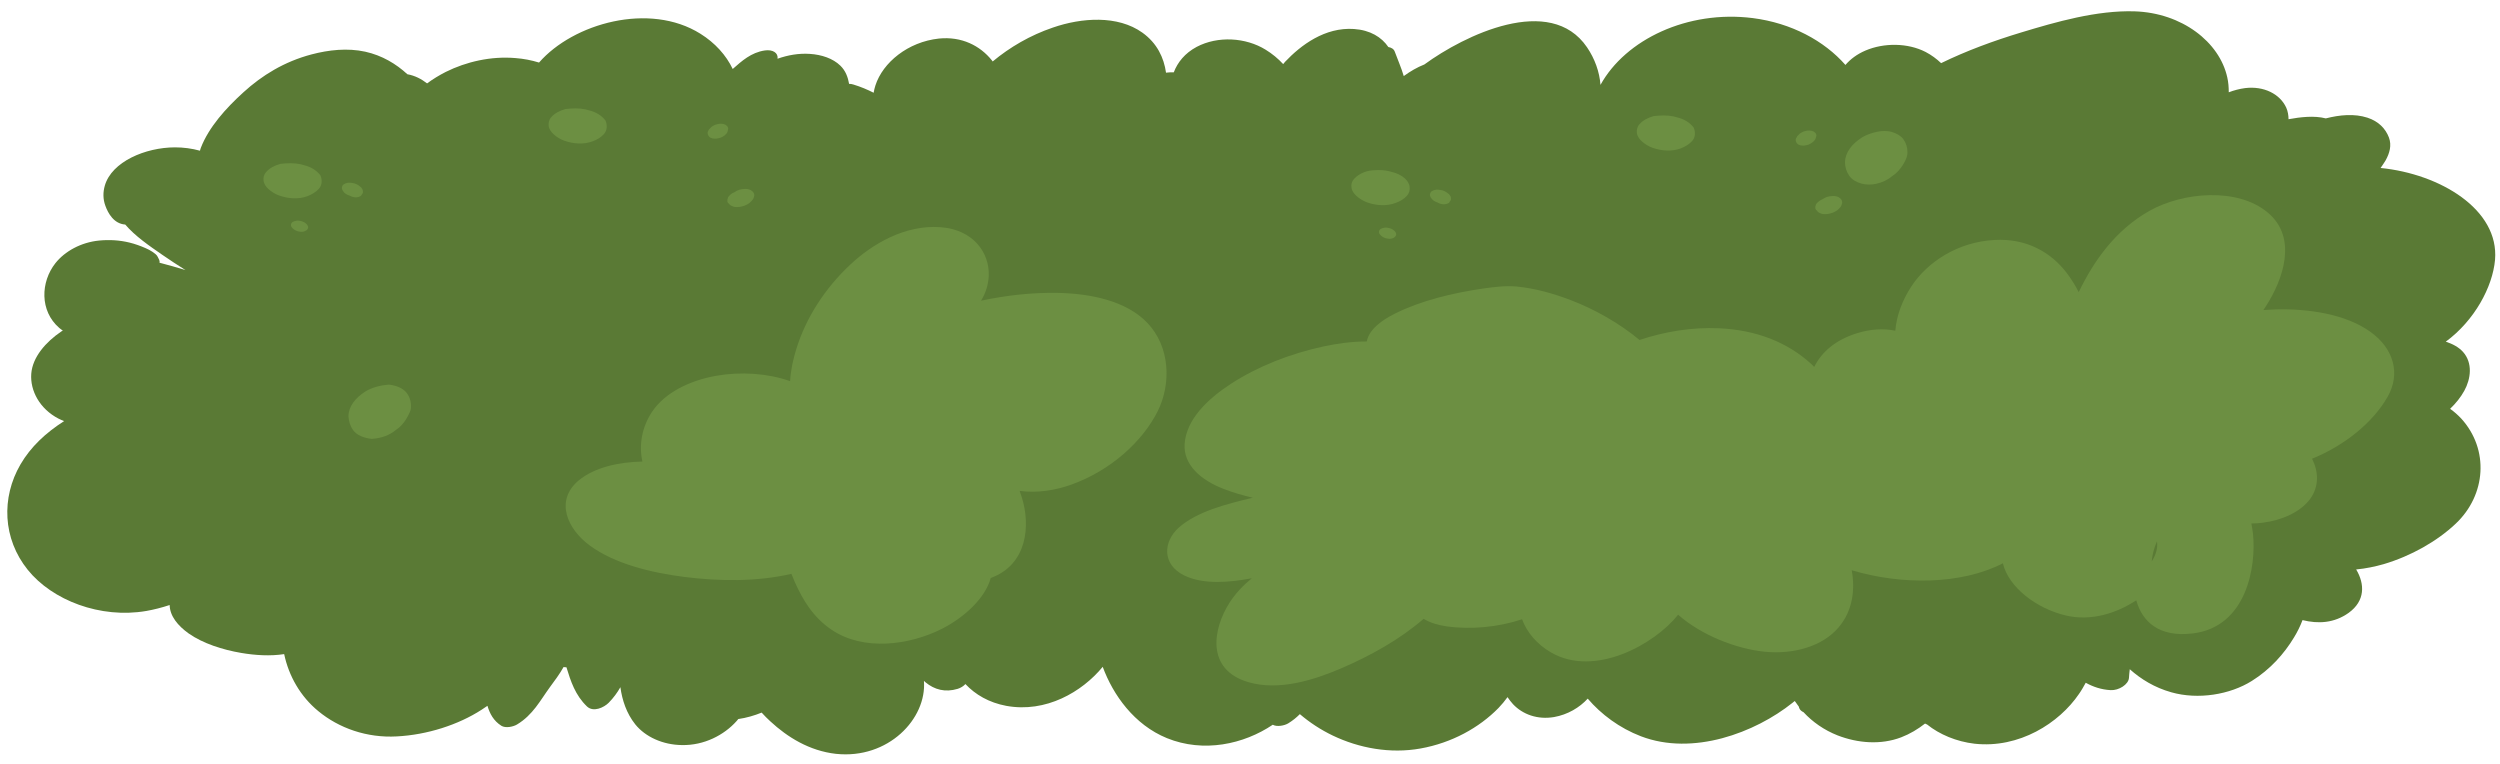 <svg width="216" height="66" viewBox="0 0 216 66" fill="none" xmlns="http://www.w3.org/2000/svg">
<path d="M12.386 14.998C12.33 15.031 12.288 15.053 12.246 15.064C12.33 15.042 12.372 15.02 12.386 14.998Z" fill="#5A7A35"/>
<path d="M7.522 22.84L7.48 22.851C7.438 22.872 7.397 22.894 7.369 22.916C7.369 22.916 7.425 22.894 7.536 22.829L7.522 22.84Z" fill="#5A7A35"/>
<path d="M1.767 40.128C0.099 42.999 0.231 46.541 2.397 49.232C4.521 51.869 8.665 53.469 12.638 52.788C13.265 52.679 13.962 52.504 14.659 52.274C14.674 53.23 15.373 54.066 16.295 54.727C17.523 55.594 19.253 56.145 20.843 56.413C22.043 56.618 23.34 56.702 24.552 56.515C24.946 58.395 25.953 60.175 27.503 61.443C29.277 62.907 31.691 63.772 34.284 63.626C36.905 63.49 39.595 62.627 41.614 61.319C41.781 61.211 41.948 61.091 42.115 60.982C42.312 61.644 42.634 62.274 43.318 62.707C43.681 62.935 44.349 62.792 44.67 62.596C46.049 61.768 46.674 60.517 47.509 59.374C47.926 58.809 48.357 58.232 48.691 57.634C48.816 57.645 48.816 57.645 48.942 57.655C49.306 58.85 49.699 60.066 50.719 61.042C51.277 61.562 52.183 61.126 52.586 60.724C53.004 60.299 53.338 59.842 53.602 59.374C53.757 60.493 54.122 61.623 54.89 62.588C55.757 63.662 57.264 64.355 58.91 64.374C60.834 64.414 62.561 63.509 63.632 62.311C63.688 62.257 63.73 62.192 63.785 62.126C64.483 62.027 65.193 61.82 65.806 61.569C66.044 61.829 66.295 62.089 66.561 62.328C68.027 63.683 69.926 64.875 72.227 65.132C76.745 65.612 80.085 62.097 79.828 58.826C79.87 58.87 79.912 58.913 79.968 58.956C80.736 59.585 81.657 59.844 82.744 59.516C82.995 59.44 83.245 59.287 83.412 59.102C84.265 60.014 85.451 60.707 86.943 60.986C90.361 61.611 93.481 59.79 95.275 57.614C96.172 60.046 97.99 62.618 100.822 63.775C103.99 65.063 107.46 64.306 109.967 62.618C110.33 62.824 110.985 62.692 111.305 62.496C111.695 62.256 112.015 61.995 112.308 61.701C113.146 62.416 114.095 63.045 115.156 63.554C117.417 64.636 120.109 65.142 122.729 64.67C125.433 64.187 127.801 62.878 129.471 61.169C129.763 60.865 130.014 60.56 130.25 60.233C130.39 60.44 130.544 60.646 130.725 60.841C131.564 61.731 132.847 62.196 134.269 61.954C135.454 61.745 136.471 61.135 137.18 60.362C138.34 61.718 139.918 62.9 141.774 63.613C146.267 65.333 151.631 63.313 154.875 60.721C154.945 60.666 155 60.612 155.07 60.568C155.182 60.731 155.294 60.894 155.42 61.057C155.434 61.089 155.434 61.122 155.448 61.165C155.518 61.35 155.657 61.458 155.825 61.534C156.593 62.369 157.612 63.085 158.771 63.539C160.501 64.209 162.495 64.38 164.265 63.703C165.031 63.408 165.713 62.994 166.326 62.514C166.382 62.547 166.424 62.569 166.493 62.59C167.583 63.468 169.048 64.074 170.596 64.256C174.459 64.684 177.913 62.472 179.623 59.958C179.846 59.643 180.027 59.316 180.207 58.99C180.835 59.337 181.547 59.585 182.356 59.627C183.067 59.669 183.902 59.136 183.943 58.571C183.957 58.321 183.984 58.071 184.012 57.821C184.989 58.688 186.148 59.403 187.599 59.813C189.915 60.472 192.661 60.021 194.555 58.834C196.142 57.842 197.339 56.503 198.201 55.078C198.493 54.599 198.743 54.099 198.937 53.577C200.29 53.912 201.671 53.844 202.924 52.951C204.358 51.916 204.328 50.46 203.573 49.201C204.409 49.123 205.231 48.948 205.956 48.74C208.311 48.04 210.568 46.765 212.168 45.251C214.813 42.758 215.071 38.824 212.654 36.167C212.36 35.852 212.039 35.57 211.69 35.321C212.191 34.842 212.608 34.319 212.914 33.765C213.484 32.731 213.663 31.362 212.797 30.396C212.419 29.984 211.903 29.714 211.317 29.519C213.796 27.7 215.366 24.785 215.571 22.448C215.939 18.09 210.816 15.025 205.684 14.513C205.837 14.295 205.976 14.088 206.115 13.86C206.463 13.24 206.657 12.555 206.404 11.882C206.11 11.111 205.509 10.482 204.547 10.168C203.417 9.801 202.148 9.923 200.95 10.229C199.945 9.97 198.746 10.114 197.729 10.3C197.728 9.964 197.672 9.627 197.532 9.301C196.986 8.107 195.576 7.414 193.973 7.612C193.485 7.679 193.025 7.799 192.565 7.974C192.564 7.55 192.536 7.115 192.438 6.692C191.763 3.618 188.509 1.114 184.437 0.98C181.16 0.877 177.635 1.894 174.639 2.802C172.256 3.523 169.901 4.386 167.713 5.455C167.322 5.086 166.89 4.761 166.373 4.49C164.838 3.7 162.774 3.682 161.172 4.369C160.434 4.686 159.877 5.111 159.445 5.611C157.615 3.528 154.782 1.99 151.435 1.562C145.814 0.855 140.45 3.408 138.282 7.334C138.197 6.204 137.79 5.075 137.119 4.087C133.945 -0.579 126.506 3.053 123.067 5.569C122.426 5.82 121.841 6.169 121.284 6.572C121.073 5.855 120.766 5.171 120.513 4.476C120.429 4.227 120.206 4.107 119.955 4.064C119.368 3.207 118.39 2.6 116.982 2.505C114.472 2.336 112.397 3.894 111.019 5.352C110.964 5.417 110.922 5.483 110.866 5.537C110.433 5.071 109.931 4.648 109.344 4.29C107.641 3.239 105.229 3.081 103.39 4.051C102.373 4.596 101.747 5.38 101.414 6.25C101.219 6.239 101.01 6.251 100.801 6.273L100.745 6.284C100.561 4.98 99.973 3.732 98.703 2.821C96.567 1.293 93.444 1.527 90.977 2.379C89.013 3.045 87.243 4.081 85.768 5.311C85.74 5.279 85.726 5.246 85.698 5.214C84.678 3.944 83.087 3.132 81.121 3.331C78.445 3.619 76.272 5.405 75.635 7.384C75.565 7.59 75.524 7.797 75.483 8.014C74.952 7.743 74.366 7.495 73.724 7.3C73.599 7.257 73.487 7.246 73.362 7.247C73.263 6.682 73.067 6.117 72.606 5.672C71.963 5.043 70.973 4.719 69.969 4.656C69.02 4.592 68.073 4.757 67.181 5.074C67.25 4.563 66.761 4.26 66.078 4.359C64.893 4.535 64.086 5.275 63.306 5.961C62.746 4.778 61.782 3.704 60.512 2.913C56.115 0.161 49.537 2.009 46.573 5.405C45.917 5.2 45.234 5.071 44.537 5.018C42.431 4.837 40.285 5.33 38.515 6.213C37.958 6.496 37.401 6.834 36.9 7.205C36.411 6.825 35.853 6.533 35.197 6.415C34.233 5.525 33.019 4.789 31.554 4.465C30.02 4.131 28.403 4.308 26.912 4.702C24.556 5.326 22.634 6.514 21.034 7.973C19.502 9.366 18.055 10.977 17.361 12.749C17.319 12.836 17.306 12.934 17.278 13.021C16.581 12.827 15.841 12.731 15.116 12.732C12.565 12.737 9.653 13.97 9.057 16.035C8.891 16.611 8.892 17.198 9.102 17.774C9.34 18.436 9.844 19.337 10.82 19.401C11.672 20.399 12.887 21.233 14.018 22.013C14.674 22.469 15.344 22.902 16.028 23.335C15.289 23.109 14.535 22.893 13.782 22.698C13.796 22.611 13.796 22.535 13.754 22.449C13.712 22.373 13.684 22.297 13.642 22.221C13.557 22.014 13.362 21.895 13.167 21.754C12.985 21.635 12.79 21.527 12.581 21.44C12.134 21.245 11.659 21.072 11.171 20.954C10.32 20.749 9.442 20.696 8.55 20.785C7.002 20.94 5.609 21.703 4.788 22.737C3.509 24.358 3.416 26.857 5.119 28.332C5.217 28.419 5.329 28.495 5.427 28.56C5.385 28.592 5.343 28.614 5.301 28.636C3.95 29.551 2.809 30.857 2.701 32.292C2.592 33.77 3.445 35.333 5.05 36.166C5.204 36.242 5.371 36.318 5.539 36.383C3.951 37.396 2.656 38.605 1.767 40.128Z" fill="#5A7A35"/>
<path d="M101.849 45.583C100.485 46.802 100.391 48.769 102.303 49.711C103.978 50.534 106.236 50.323 108.16 49.961C107.408 50.571 106.754 51.268 106.239 52.062C104.807 54.292 104.144 57.846 107.855 58.937C110.506 59.715 113.516 58.753 115.843 57.76C118.462 56.636 120.983 55.219 123.002 53.465C123.56 53.812 124.286 54.017 124.969 54.114C127.047 54.414 129.459 54.193 131.508 53.504C131.914 54.623 132.794 55.675 134.023 56.379C137.777 58.545 142.945 55.689 144.99 53.11C146.945 54.845 149.973 56.067 152.511 56.313C154.98 56.547 157.475 55.847 158.866 54.193C160.076 52.767 160.296 50.931 159.986 49.269C164.283 50.554 169.428 50.534 173.05 48.669C173.528 50.711 175.916 52.586 178.538 53.19C180.658 53.675 182.846 53.008 184.573 51.864C185.078 53.689 186.531 55.099 189.487 54.724C194.087 54.15 194.956 48.987 194.658 46.119C194.629 45.837 194.573 45.533 194.517 45.228C194.865 45.228 195.2 45.206 195.507 45.161C197.151 44.952 198.782 44.243 199.616 43.079C200.381 42.012 200.323 40.741 199.763 39.634C202.55 38.499 205.014 36.527 206.293 34.276C207.418 32.307 206.843 30.124 204.79 28.661C202.654 27.133 199.446 26.66 196.63 26.731C196.281 26.742 195.919 26.765 195.556 26.787C195.626 26.678 195.709 26.57 195.765 26.472C197.267 24.154 198.529 20.555 195.959 18.387C193.348 16.164 188.608 16.597 185.725 18.21C182.744 19.889 180.88 22.587 179.602 25.241C179.309 24.665 178.959 24.101 178.554 23.569C177.184 21.779 175.076 20.577 172.316 20.734C169.179 20.903 166.561 22.602 165.156 24.724C164.378 25.91 163.864 27.236 163.755 28.573C162.681 28.347 161.538 28.457 160.492 28.775C158.639 29.343 157.414 30.367 156.747 31.704C156.677 31.628 156.593 31.552 156.523 31.477C154.456 29.568 151.735 28.508 148.528 28.362C146.172 28.258 143.816 28.653 141.656 29.374C139.896 27.91 137.733 26.697 135.71 25.93C134.231 25.367 132.668 24.914 131.023 24.754C130.06 24.669 129.057 24.801 128.109 24.933C125.502 25.318 122.798 25.964 120.541 27.087C119.455 27.622 118.271 28.45 118.092 29.504C116.823 29.496 115.527 29.683 114.342 29.935C111.457 30.559 108.656 31.662 106.344 33.166C104.339 34.473 102.501 36.226 102.352 38.356C102.23 40.16 103.752 41.483 105.719 42.24C106.543 42.564 107.394 42.802 108.259 43.007L108.231 43.007C106.029 43.532 103.436 44.178 101.849 45.583ZM185.905 48.515C185.96 47.928 186.113 47.341 186.349 46.808L186.363 46.776C186.447 47.33 186.281 47.928 185.905 48.515Z" fill="#6C8F42"/>
<path d="M125.986 39.301L125.944 39.323C125.793 39.421 125.958 39.323 125.986 39.301Z" fill="#6C8F42"/>
<path d="M50.987 47.155C53.151 48.726 56.262 49.481 59.121 49.846C62.162 50.231 65.397 50.269 68.379 49.579C68.477 49.818 68.575 50.056 68.673 50.295C69.359 51.826 70.254 53.335 71.846 54.408C74.596 56.272 78.555 55.764 81.411 54.314C83.264 53.365 85.115 51.721 85.6 49.938C88.777 48.781 89.049 45.39 88.278 42.947C88.222 42.773 88.166 42.599 88.096 42.414C89.616 42.618 91.191 42.365 92.585 41.863C95.943 40.651 98.699 38.179 100.033 35.514C101.2 33.165 101.11 29.949 99.112 27.877C97.31 26.001 94.242 25.355 91.355 25.305C89.152 25.266 86.922 25.52 84.761 25.98C85.164 25.328 85.386 24.61 85.427 23.86C85.52 21.806 84.053 19.831 81.264 19.63C78.182 19.397 75.354 21.097 73.489 22.839C71.248 24.929 69.621 27.497 68.804 30.149C68.526 31.03 68.319 31.976 68.265 32.932C66.353 32.251 64.011 32.092 61.892 32.466C59.592 32.872 57.447 33.919 56.334 35.584C55.472 36.889 55.182 38.433 55.505 39.877C53.47 39.924 51.393 40.363 50.001 41.506C47.926 43.249 48.991 45.702 50.987 47.155Z" fill="#6C8F42"/>
<path d="M187.928 32.823C188.207 33.159 188.737 33.376 189.253 33.375C189.727 33.374 190.146 33.243 190.522 33.047C191.149 33.024 191.664 32.664 191.97 32.272C192.276 31.881 192.429 31.446 192.526 31C192.609 30.587 192.608 30.141 192.482 29.74C192.355 29.349 192.076 28.947 191.601 28.753C190.834 28.439 189.844 28.538 189.12 28.909C188.326 29.313 187.881 30.041 187.687 30.748C187.493 31.411 187.411 32.215 187.928 32.823Z" fill="#6C8F42"/>
<path d="M187.554 27.217C187.582 27.272 187.596 27.326 187.61 27.38C187.624 27.467 187.652 27.543 187.708 27.619C187.806 27.717 187.917 27.782 188.071 27.814C188.085 27.814 188.113 27.825 188.126 27.825C188.071 27.803 188.029 27.792 187.973 27.771C188.057 27.814 188.154 27.846 188.252 27.846C188.364 27.868 188.475 27.868 188.587 27.846C188.67 27.824 188.74 27.802 188.824 27.78C188.991 27.725 189.13 27.649 189.256 27.551C189.325 27.507 189.367 27.453 189.422 27.399C189.506 27.322 189.576 27.224 189.617 27.127L189.659 26.942C189.645 26.887 189.645 26.822 189.644 26.768C189.644 26.757 189.63 26.735 189.63 26.735C189.616 26.703 189.588 26.67 189.574 26.638C189.56 26.605 189.533 26.573 189.519 26.54C189.491 26.507 189.477 26.475 189.449 26.453C189.435 26.442 189.421 26.421 189.407 26.41C189.337 26.356 189.281 26.301 189.211 26.258C189.114 26.204 189.016 26.182 188.904 26.183C188.793 26.161 188.667 26.161 188.556 26.194C188.472 26.216 188.389 26.238 188.305 26.26C188.166 26.303 188.054 26.358 187.957 26.434C187.887 26.478 187.817 26.532 187.762 26.587C187.678 26.663 187.623 26.75 187.581 26.837L187.539 27.011C187.498 27.076 187.526 27.141 187.554 27.217Z" fill="#6C8F42"/>
<path d="M159.788 15.204C160.011 15.519 160.388 15.736 160.807 15.854C161.197 15.973 161.685 15.972 162.09 15.884C162.647 15.764 163.135 15.524 163.511 15.197C163.608 15.132 163.692 15.067 163.775 15.001C164.109 14.707 164.346 14.381 164.54 14.022C164.693 13.75 164.818 13.435 164.804 13.141C164.803 12.739 164.691 12.359 164.439 12.012C164.215 11.719 163.866 11.524 163.462 11.405C163.071 11.286 162.569 11.298 162.179 11.386C161.705 11.485 161.245 11.648 160.855 11.888C160.034 12.411 159.421 13.162 159.409 14.01C159.41 14.433 159.522 14.824 159.788 15.204Z" fill="#6C8F42"/>
<path d="M156.918 18.144C156.946 18.166 156.988 18.198 156.988 18.198C157.002 18.22 157.016 18.242 157.03 18.263C157.1 18.35 157.197 18.404 157.309 18.437C157.421 18.491 157.546 18.512 157.686 18.501C157.839 18.501 157.978 18.49 158.118 18.446C158.271 18.413 158.411 18.359 158.55 18.282C158.689 18.217 158.8 18.13 158.898 18.021C158.995 17.934 159.065 17.836 159.106 17.727C159.12 17.662 159.148 17.597 159.162 17.531C159.176 17.401 159.134 17.282 159.036 17.173C158.98 17.13 158.924 17.086 158.868 17.043C158.729 16.967 158.561 16.935 158.38 16.935C158.283 16.946 158.199 16.946 158.101 16.957C157.948 16.979 157.795 17.023 157.669 17.099C157.586 17.132 157.53 17.176 157.46 17.219L157.432 17.23C157.321 17.274 157.209 17.339 157.126 17.416C157.07 17.459 157.029 17.514 156.973 17.557C156.903 17.633 156.876 17.709 156.862 17.796C156.834 17.851 156.834 17.894 156.848 17.948C156.834 18.014 156.862 18.079 156.918 18.144Z" fill="#6C8F42"/>
<path d="M155.165 12.202C155.165 12.213 155.179 12.224 155.179 12.235C155.207 12.344 155.291 12.43 155.388 12.495C155.5 12.549 155.626 12.582 155.765 12.582C155.877 12.581 155.988 12.57 156.1 12.537C156.225 12.515 156.337 12.472 156.434 12.406C156.573 12.33 156.685 12.243 156.768 12.134C156.866 12.036 156.879 11.906 156.921 11.786C156.921 11.775 156.921 11.764 156.935 11.754C156.948 11.645 156.907 11.558 156.837 11.471C156.795 11.439 156.739 11.406 156.697 11.363C156.585 11.309 156.446 11.276 156.32 11.277C156.209 11.277 156.097 11.288 155.986 11.321C155.86 11.343 155.749 11.386 155.651 11.452C155.54 11.506 155.456 11.572 155.387 11.659C155.303 11.724 155.248 11.8 155.22 11.887C155.136 11.996 155.137 12.094 155.165 12.202Z" fill="#6C8F42"/>
<path d="M121.554 16.916C121.763 16.688 121.832 16.405 121.789 16.123C121.761 15.862 121.579 15.591 121.37 15.406C121.063 15.135 120.672 14.951 120.239 14.854C120.142 14.822 120.058 14.8 119.96 14.779C119.584 14.693 119.193 14.682 118.789 14.705C118.482 14.716 118.162 14.76 117.883 14.87C117.521 15.011 117.214 15.207 116.978 15.469C116.783 15.697 116.728 15.958 116.77 16.219C116.798 16.48 116.994 16.751 117.204 16.935C117.455 17.163 117.776 17.358 118.125 17.488C118.892 17.758 119.785 17.832 120.565 17.538C120.969 17.396 121.303 17.199 121.554 16.916Z" fill="#6C8F42"/>
<path d="M125.237 17.464C125.251 17.442 125.251 17.42 125.265 17.399C125.265 17.399 125.293 17.377 125.307 17.355C125.362 17.29 125.376 17.214 125.362 17.138C125.362 17.062 125.348 16.975 125.292 16.91C125.25 16.823 125.18 16.758 125.083 16.693C124.999 16.617 124.901 16.563 124.789 16.509C124.678 16.454 124.552 16.422 124.427 16.411C124.315 16.39 124.203 16.379 124.078 16.39C124.008 16.401 123.939 16.423 123.883 16.434C123.758 16.478 123.66 16.532 123.604 16.63C123.591 16.674 123.563 16.728 123.549 16.771C123.535 16.88 123.563 16.978 123.619 17.076C123.661 17.13 123.703 17.173 123.745 17.227C123.815 17.303 123.912 17.369 124.024 17.423C124.08 17.455 124.15 17.477 124.219 17.498L124.233 17.509C124.317 17.563 124.401 17.596 124.499 17.617C124.554 17.628 124.624 17.639 124.68 17.649C124.764 17.66 124.847 17.649 124.931 17.627C124.987 17.627 125.028 17.605 125.07 17.584C125.154 17.562 125.209 17.529 125.237 17.464Z" fill="#6C8F42"/>
<path d="M120.431 20.537L120.459 20.515L120.473 20.505C120.557 20.45 120.598 20.385 120.626 20.298C120.64 20.211 120.626 20.135 120.57 20.059C120.528 19.994 120.486 19.939 120.416 19.896C120.346 19.842 120.277 19.788 120.179 19.755C120.067 19.712 119.942 19.68 119.816 19.669C119.691 19.648 119.565 19.68 119.454 19.713L119.412 19.724C119.314 19.757 119.245 19.8 119.189 19.877C119.175 19.909 119.161 19.953 119.147 19.985C119.134 20.072 119.148 20.148 119.204 20.224C119.246 20.289 119.302 20.344 119.371 20.398C119.441 20.452 119.511 20.506 119.609 20.539C119.692 20.582 119.79 20.604 119.888 20.614C119.971 20.636 120.069 20.636 120.166 20.625C120.25 20.614 120.348 20.581 120.431 20.537Z" fill="#6C8F42"/>
<path d="M113.637 39.801C113.846 39.573 113.915 39.29 113.872 39.008C113.844 38.747 113.662 38.476 113.453 38.291C113.146 38.02 112.769 37.836 112.322 37.739C112.225 37.707 112.141 37.685 112.043 37.664C111.667 37.578 111.276 37.567 110.872 37.59C110.579 37.601 110.245 37.645 109.966 37.755C109.604 37.896 109.297 38.093 109.075 38.354C108.88 38.582 108.825 38.843 108.867 39.104C108.895 39.364 109.091 39.636 109.3 39.82C109.552 40.048 109.873 40.254 110.222 40.373C110.989 40.643 111.882 40.717 112.662 40.422C113.066 40.281 113.386 40.084 113.637 39.801Z" fill="#6C8F42"/>
<path d="M117.317 40.352C117.331 40.33 117.331 40.308 117.345 40.286L117.387 40.243C117.442 40.178 117.456 40.101 117.442 40.025C117.456 39.949 117.428 39.873 117.372 39.797C117.33 39.711 117.26 39.645 117.163 39.58C117.079 39.505 116.981 39.45 116.869 39.396C116.758 39.342 116.632 39.31 116.507 39.299C116.395 39.278 116.284 39.267 116.158 39.289C116.088 39.3 116.019 39.311 115.963 39.333C115.837 39.376 115.74 39.442 115.67 39.529C115.657 39.572 115.629 39.627 115.615 39.67C115.601 39.779 115.629 39.877 115.685 39.974C115.727 40.029 115.769 40.072 115.797 40.126C115.867 40.202 115.965 40.267 116.076 40.321C116.132 40.354 116.202 40.375 116.272 40.397L116.299 40.408C116.383 40.451 116.467 40.494 116.565 40.516C116.634 40.527 116.69 40.537 116.746 40.548C116.83 40.559 116.913 40.548 116.997 40.526C117.053 40.526 117.094 40.504 117.136 40.482C117.234 40.45 117.289 40.406 117.317 40.352Z" fill="#6C8F42"/>
<path d="M112.526 43.411L112.554 43.4L112.568 43.389C112.652 43.335 112.693 43.27 112.721 43.183C112.735 43.096 112.707 43.02 112.665 42.944C112.623 42.879 112.581 42.825 112.511 42.781C112.441 42.727 112.372 42.673 112.288 42.64C112.176 42.586 112.051 42.565 111.925 42.554C111.8 42.532 111.674 42.565 111.563 42.598L111.521 42.609C111.423 42.642 111.34 42.685 111.298 42.762C111.284 42.794 111.27 42.838 111.256 42.87C111.243 42.957 111.257 43.033 111.313 43.109C111.355 43.174 111.411 43.229 111.48 43.283C111.55 43.348 111.62 43.391 111.718 43.424C111.801 43.467 111.899 43.489 111.997 43.499C112.08 43.521 112.178 43.521 112.275 43.51C112.345 43.499 112.429 43.466 112.526 43.411Z" fill="#6C8F42"/>
<path d="M146.198 12.187C146.504 11.85 146.489 11.394 146.335 11.024C145.986 10.569 145.483 10.276 144.883 10.136C144.786 10.104 144.702 10.082 144.605 10.06C144.047 9.942 143.461 9.965 142.875 10.031C142.374 10.173 141.928 10.402 141.636 10.751C141.441 10.979 141.4 11.24 141.428 11.501C141.456 11.761 141.652 12.033 141.862 12.217C142.113 12.445 142.434 12.64 142.783 12.77C143.55 13.04 144.443 13.114 145.223 12.819C145.613 12.666 145.934 12.47 146.198 12.187Z" fill="#6C8F42"/>
<path d="M171.851 25.8C171.865 25.778 171.865 25.756 171.879 25.735L171.921 25.691C171.976 25.626 171.99 25.55 171.976 25.474C171.976 25.398 171.962 25.321 171.906 25.245C171.864 25.159 171.794 25.093 171.697 25.029C171.613 24.953 171.515 24.898 171.404 24.844C171.292 24.79 171.18 24.758 171.055 24.747C170.943 24.726 170.832 24.715 170.706 24.737C170.636 24.748 170.567 24.759 170.511 24.781C170.385 24.825 170.288 24.89 170.233 24.977C170.219 25.02 170.191 25.075 170.177 25.118C170.163 25.227 170.191 25.325 170.247 25.422C170.289 25.466 170.331 25.52 170.359 25.574C170.429 25.65 170.527 25.715 170.638 25.769C170.694 25.802 170.764 25.823 170.834 25.845L170.848 25.856C170.931 25.899 171.015 25.942 171.113 25.964C171.182 25.975 171.238 25.985 171.294 25.996C171.378 26.007 171.461 25.996 171.545 25.974C171.601 25.974 171.642 25.952 171.684 25.93C171.754 25.898 171.81 25.854 171.851 25.8Z" fill="#6C8F42"/>
<path d="M30.499 37.151C30.821 37.617 31.49 37.855 32.118 37.919C32.982 37.863 33.679 37.59 34.208 37.144C34.306 37.078 34.389 37.013 34.473 36.948C34.918 36.556 35.196 36.088 35.418 35.588C35.46 35.511 35.488 35.37 35.501 35.283C35.542 34.816 35.444 34.349 35.136 33.947C34.829 33.535 34.229 33.308 33.643 33.233C33.615 33.233 33.587 33.233 33.559 33.233C32.876 33.289 32.124 33.475 31.553 33.834C30.731 34.358 30.119 35.097 30.106 35.956C30.135 36.369 30.233 36.771 30.499 37.151Z" fill="#6C8F42"/>
<path d="M62.91 17.543C62.938 17.564 62.98 17.597 62.98 17.597C62.994 17.619 63.022 17.651 63.022 17.651C63.092 17.738 63.19 17.792 63.301 17.825C63.413 17.879 63.538 17.9 63.678 17.889C63.831 17.889 63.971 17.878 64.11 17.834C64.263 17.801 64.403 17.746 64.542 17.67C64.681 17.605 64.793 17.517 64.89 17.409C64.987 17.322 65.057 17.224 65.112 17.115C65.126 17.05 65.14 16.985 65.168 16.919C65.182 16.789 65.14 16.669 65.042 16.561C64.986 16.517 64.93 16.474 64.874 16.431C64.735 16.355 64.567 16.323 64.386 16.323C64.288 16.334 64.205 16.334 64.107 16.345C63.954 16.367 63.801 16.411 63.675 16.476C63.592 16.509 63.536 16.564 63.466 16.607L63.438 16.618C63.327 16.662 63.215 16.716 63.132 16.793C63.076 16.847 63.035 16.89 62.979 16.945C62.909 17.021 62.882 17.097 62.868 17.184C62.84 17.239 62.84 17.282 62.854 17.336C62.826 17.413 62.855 17.478 62.91 17.543Z" fill="#6C8F42"/>
<path d="M61.158 11.603C61.158 11.614 61.172 11.625 61.172 11.636C61.2 11.744 61.284 11.831 61.382 11.896C61.493 11.95 61.619 11.982 61.758 11.982C61.87 11.982 61.981 11.971 62.093 11.938C62.218 11.916 62.33 11.872 62.427 11.818C62.567 11.742 62.678 11.654 62.761 11.546C62.859 11.448 62.873 11.317 62.901 11.198C62.9 11.187 62.9 11.176 62.914 11.165C62.928 11.056 62.886 10.97 62.816 10.883C62.774 10.85 62.718 10.818 62.676 10.774C62.565 10.72 62.425 10.688 62.3 10.688C62.188 10.688 62.077 10.699 61.965 10.732C61.84 10.754 61.728 10.798 61.631 10.863C61.52 10.918 61.436 10.983 61.366 11.07C61.297 11.135 61.227 11.212 61.199 11.299C61.13 11.396 61.13 11.494 61.158 11.603Z" fill="#6C8F42"/>
<path d="M27.547 16.314C27.853 15.976 27.838 15.52 27.684 15.151C27.335 14.695 26.832 14.403 26.233 14.263C26.135 14.23 26.051 14.209 25.954 14.187C25.396 14.069 24.824 14.091 24.225 14.158C23.723 14.3 23.277 14.529 22.985 14.877C22.79 15.095 22.735 15.367 22.777 15.627C22.805 15.888 22.987 16.159 23.211 16.344C23.462 16.571 23.783 16.777 24.132 16.896C24.899 17.166 25.792 17.241 26.572 16.946C26.962 16.793 27.297 16.586 27.547 16.314Z" fill="#6C8F42"/>
<path d="M31.231 16.862C31.245 16.841 31.245 16.819 31.259 16.797L31.3 16.753C31.356 16.688 31.37 16.612 31.356 16.536C31.356 16.46 31.341 16.384 31.285 16.308C31.244 16.221 31.174 16.156 31.076 16.091C30.992 16.015 30.895 15.95 30.783 15.907C30.671 15.853 30.546 15.82 30.434 15.81C30.322 15.788 30.211 15.778 30.085 15.789C30.016 15.8 29.946 15.822 29.89 15.832C29.765 15.876 29.667 15.931 29.598 16.029C29.584 16.072 29.556 16.127 29.542 16.17C29.529 16.279 29.557 16.377 29.613 16.474C29.655 16.528 29.697 16.572 29.724 16.626C29.794 16.702 29.892 16.767 30.004 16.821C30.06 16.854 30.129 16.875 30.199 16.897L30.227 16.908C30.311 16.951 30.394 16.994 30.492 17.016C30.562 17.027 30.617 17.037 30.673 17.048C30.757 17.059 30.841 17.048 30.924 17.026C30.98 17.026 31.022 17.004 31.064 16.982C31.147 16.96 31.189 16.917 31.231 16.862Z" fill="#6C8F42"/>
<path d="M26.426 19.924L26.454 19.913L26.468 19.902C26.551 19.848 26.593 19.783 26.621 19.696C26.634 19.609 26.606 19.533 26.564 19.457C26.523 19.392 26.467 19.337 26.411 19.294C26.341 19.24 26.271 19.186 26.173 19.153C26.062 19.099 25.936 19.078 25.811 19.067C25.685 19.045 25.56 19.078 25.448 19.111L25.407 19.122C25.309 19.155 25.239 19.198 25.184 19.274C25.17 19.307 25.156 19.351 25.142 19.383C25.128 19.47 25.142 19.546 25.198 19.622C25.24 19.687 25.296 19.741 25.366 19.796C25.436 19.85 25.506 19.904 25.603 19.936C25.687 19.98 25.785 20.001 25.882 20.012C25.966 20.034 26.064 20.033 26.161 20.022C26.245 20.011 26.342 19.979 26.426 19.924Z" fill="#6C8F42"/>
<path d="M52.177 11.588C52.483 11.25 52.469 10.794 52.315 10.414C51.965 9.958 51.463 9.666 50.863 9.525C50.765 9.493 50.682 9.471 50.584 9.45C50.026 9.331 49.455 9.354 48.855 9.42C48.353 9.563 47.907 9.792 47.615 10.14C47.42 10.368 47.379 10.629 47.407 10.89C47.436 11.151 47.632 11.422 47.841 11.607C48.093 11.834 48.414 12.04 48.762 12.159C49.53 12.429 50.422 12.504 51.203 12.209C51.607 12.067 51.927 11.86 52.177 11.588Z" fill="#6C8F42"/>
<path d="M77.846 25.201C77.859 25.179 77.859 25.157 77.873 25.136C77.873 25.136 77.901 25.114 77.915 25.092C77.971 25.027 77.985 24.951 77.971 24.875C77.97 24.799 77.956 24.722 77.9 24.646C77.858 24.56 77.788 24.495 77.705 24.43C77.621 24.354 77.523 24.299 77.412 24.245C77.3 24.191 77.188 24.159 77.063 24.148C76.951 24.127 76.84 24.116 76.714 24.127C76.644 24.138 76.575 24.16 76.519 24.171C76.394 24.215 76.296 24.269 76.24 24.367C76.227 24.41 76.199 24.465 76.185 24.508C76.171 24.617 76.199 24.715 76.255 24.812C76.297 24.867 76.339 24.91 76.367 24.964C76.437 25.04 76.535 25.105 76.646 25.16C76.702 25.192 76.772 25.214 76.842 25.235L76.856 25.246C76.939 25.3 77.023 25.333 77.121 25.354C77.177 25.365 77.246 25.376 77.302 25.387C77.386 25.397 77.469 25.386 77.553 25.364C77.609 25.364 77.651 25.342 77.692 25.321C77.748 25.299 77.804 25.255 77.846 25.201Z" fill="#6C8F42"/>
<path d="M112.526 43.411L112.554 43.4L112.568 43.389C112.652 43.335 112.693 43.27 112.721 43.183C112.735 43.096 112.707 43.02 112.665 42.944C112.623 42.879 112.581 42.825 112.511 42.781C112.441 42.727 112.372 42.673 112.288 42.64C112.176 42.586 112.051 42.565 111.925 42.554C111.8 42.532 111.674 42.565 111.563 42.598L111.521 42.609C111.423 42.642 111.34 42.685 111.298 42.762C111.284 42.794 111.27 42.838 111.256 42.87C111.243 42.957 111.257 43.033 111.313 43.109C111.355 43.174 111.411 43.229 111.48 43.283C111.55 43.348 111.62 43.391 111.718 43.424C111.801 43.467 111.899 43.489 111.997 43.499C112.08 43.521 112.178 43.521 112.275 43.51C112.345 43.499 112.429 43.466 112.526 43.411Z" fill="#6C8F42"/>
</svg>
